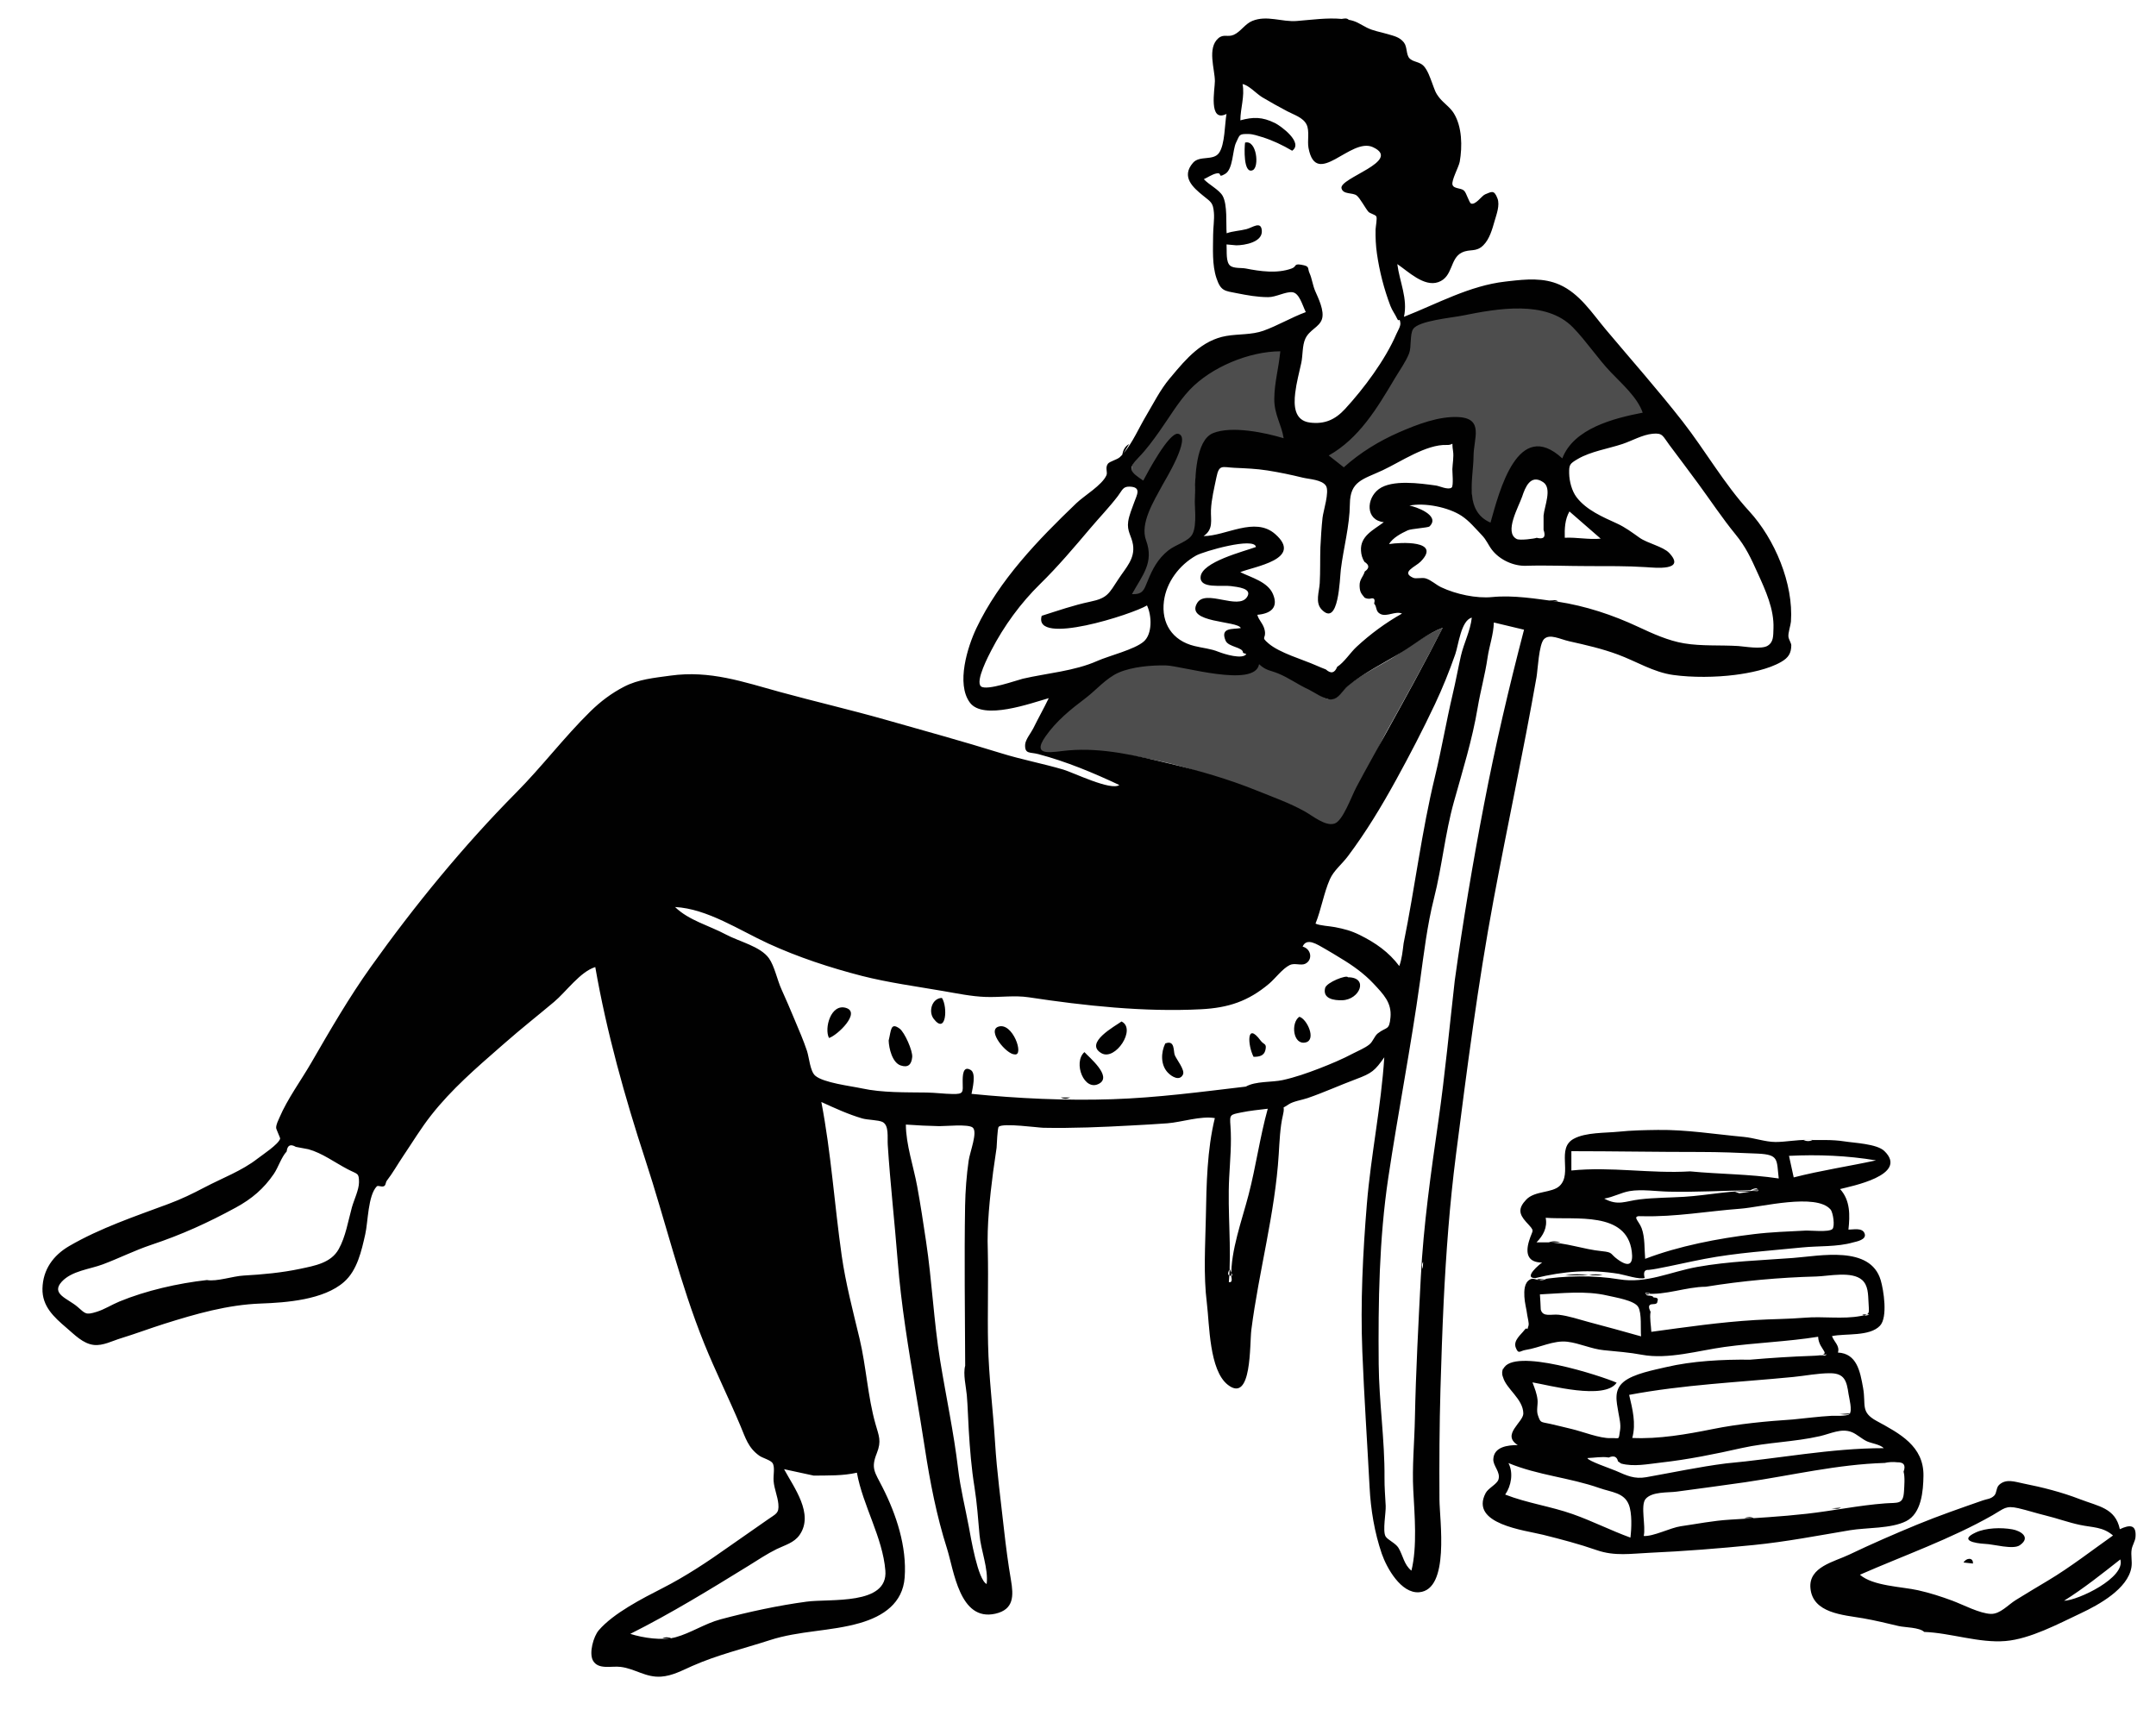 <svg width="49" height="39" viewBox="0 0 49 39" fill="none" xmlns="http://www.w3.org/2000/svg">
<g clip-path="url(#clip0_405_2924)">
<path fill-rule="evenodd" clip-rule="evenodd" d="M32.788 14.271C32.379 15.071 31.946 15.85 31.51 16.635C31.279 17.05 30.534 18.77 30.342 18.835C30.134 18.906 28.865 18.16 28.501 18.013C27.854 17.754 27.239 17.508 26.562 17.347C25.805 17.168 25.042 17.036 24.257 17.102C23.913 17.132 23.344 17.215 23.686 16.732C23.935 16.379 24.176 16.055 24.515 15.8C24.761 15.615 25.122 15.275 25.41 15.151C25.713 15.021 26.159 15.05 26.485 15.058C26.836 15.066 28.512 15.589 28.604 15.044C28.775 15.2 28.875 15.139 29.07 15.215C29.291 15.301 29.429 15.467 29.648 15.568C29.79 15.633 30.052 15.89 30.21 15.892C30.421 15.894 30.477 15.72 30.628 15.591C30.966 15.303 31.417 15.114 31.784 14.864C32.107 14.643 32.414 14.414 32.788 14.271ZM29.106 7.95C29.077 8.315 29.176 8.654 29.173 9.03C29.172 9.194 29.165 9.358 29.215 9.516C29.259 9.657 29.228 9.912 29.252 10.06C28.834 9.933 28.057 9.744 27.63 9.915C27.221 10.079 27.17 10.838 27.156 11.208C27.146 11.459 27.258 11.847 27.173 12.088C27.134 12.2 27.133 12.236 27.136 12.246L27.136 12.247C27.128 12.243 27.095 12.243 26.98 12.327C26.865 12.409 26.728 12.455 26.615 12.546C26.409 12.712 26.374 12.901 26.272 13.141C26.173 13.375 25.91 13.583 25.617 13.575C25.853 13.147 26.18 12.748 25.992 12.245C25.851 11.866 26.099 11.421 26.295 11.061C26.36 10.942 27.078 10.028 26.759 9.963C26.553 9.921 26.079 10.892 25.988 11.061C25.735 10.89 25.621 10.679 25.816 10.421C25.966 10.223 26.149 10.054 26.295 9.849C26.531 9.517 26.762 9.12 27.042 8.825C27.535 8.306 28.396 7.953 29.106 7.95ZM35.732 7.383C36.047 7.685 36.445 7.936 36.75 8.252C37.016 8.53 37.375 8.996 37.502 9.366C36.852 9.492 35.773 9.875 35.514 10.557C34.504 9.629 34.113 11.325 33.913 12.034C33.321 11.778 33.439 10.926 33.447 10.429C33.453 10.035 33.693 9.568 33.12 9.535C32.692 9.511 32.277 9.686 31.891 9.849C31.409 10.053 30.904 10.357 30.514 10.707L30.109 10.392C30.774 10.018 31.121 9.304 31.51 8.651C31.634 8.442 31.8 8.21 31.891 7.985C31.953 7.829 31.997 7.515 32.066 7.376C32.174 7.159 33.229 7.099 33.509 7.043C34.247 6.894 35.129 6.806 35.732 7.383Z" fill="#4D4D4D"/>
<path fill-rule="evenodd" clip-rule="evenodd" d="M30.654 0.45L30.641 0.448C30.828 0.478 30.906 0.548 31.064 0.628C31.215 0.704 31.369 0.725 31.534 0.774C31.68 0.818 31.809 0.84 31.908 0.967C31.986 1.068 31.954 1.238 32.033 1.325C32.111 1.411 32.265 1.399 32.358 1.501C32.447 1.599 32.501 1.76 32.547 1.882C32.61 2.046 32.617 2.107 32.727 2.239C32.824 2.353 32.962 2.445 33.042 2.576C33.231 2.883 33.236 3.329 33.176 3.675C33.155 3.793 32.984 4.098 33.011 4.198C33.037 4.294 33.197 4.268 33.269 4.329C33.332 4.381 33.387 4.614 33.437 4.628C33.544 4.658 33.675 4.447 33.756 4.416C33.897 4.361 33.956 4.304 34.034 4.512C34.092 4.666 34.011 4.874 33.969 5.021C33.915 5.208 33.855 5.433 33.712 5.575C33.545 5.741 33.41 5.65 33.225 5.74C32.947 5.874 33.029 6.293 32.688 6.413C32.362 6.527 32.003 6.168 31.757 6.003C31.808 6.404 32 6.79 31.908 7.201C32.657 6.908 33.397 6.492 34.213 6.4L34.298 6.39C34.687 6.346 35.077 6.309 35.443 6.47C35.902 6.673 36.184 7.118 36.495 7.489C37.08 8.185 37.68 8.862 38.242 9.581C38.756 10.241 39.19 11.005 39.757 11.622C40.332 12.248 40.765 13.264 40.703 14.131C40.697 14.209 40.636 14.387 40.646 14.472C40.653 14.536 40.712 14.618 40.711 14.67C40.708 14.846 40.65 14.947 40.483 15.044C40.193 15.213 39.761 15.298 39.433 15.34C38.998 15.396 38.465 15.402 38.029 15.342C37.58 15.281 37.185 15.03 36.772 14.878C36.41 14.744 36.046 14.661 35.665 14.576C35.455 14.529 35.223 14.399 35.093 14.525C34.974 14.64 34.949 15.233 34.921 15.391C34.62 17.1 34.262 18.751 33.945 20.451C33.586 22.378 33.34 24.305 33.09 26.248C32.947 27.36 32.865 28.481 32.81 29.599L32.81 29.593C32.812 29.664 32.814 29.736 32.816 29.807C32.814 29.738 32.812 29.668 32.81 29.599C32.779 30.256 32.757 30.913 32.738 31.566C32.714 32.408 32.71 33.241 32.715 34.083C32.718 34.555 32.954 36.13 32.255 36.191C31.843 36.226 31.515 35.637 31.404 35.315C31.239 34.833 31.153 34.313 31.127 33.805C31.073 32.778 31.003 31.751 30.962 30.723C30.917 29.61 30.974 28.477 31.065 27.368C31.157 26.251 31.39 25.15 31.461 24.032C31.247 24.337 31.179 24.394 30.823 24.527C30.451 24.666 30.093 24.83 29.718 24.959C29.59 25.003 29.391 25.031 29.286 25.103C29.093 25.236 29.22 25.085 29.158 25.344C29.092 25.621 29.08 25.953 29.062 26.238C28.98 27.572 28.61 28.897 28.44 30.224C28.398 30.545 28.457 31.905 27.906 31.477C27.481 31.146 27.489 30.109 27.429 29.623C27.348 28.976 27.393 28.31 27.406 27.658C27.42 26.916 27.433 26.138 27.61 25.414C27.293 25.359 26.852 25.507 26.534 25.532C26.258 25.553 25.982 25.567 25.708 25.582C25.053 25.618 24.379 25.647 23.713 25.634C23.592 25.632 22.8 25.521 22.699 25.61C22.666 25.639 22.656 26.038 22.65 26.087C22.626 26.271 22.595 26.454 22.571 26.636C22.496 27.219 22.428 27.846 22.45 28.429C22.466 29.132 22.441 29.84 22.456 30.546C22.472 31.301 22.569 32.041 22.615 32.788C22.656 33.457 22.747 34.114 22.82 34.781C22.863 35.164 22.911 35.531 22.976 35.912C23.037 36.269 23.047 36.583 22.621 36.679C21.806 36.862 21.68 35.69 21.522 35.196C21.287 34.459 21.137 33.685 21.02 32.921C20.955 32.496 20.884 32.073 20.813 31.649L20.813 31.736L20.813 31.649C20.647 30.657 20.481 29.666 20.402 28.66C20.333 27.776 20.233 26.902 20.176 26.019C20.165 25.846 20.209 25.579 20.057 25.502C19.965 25.456 19.714 25.456 19.598 25.422C19.277 25.328 18.981 25.191 18.667 25.048C18.89 26.212 18.963 27.369 19.13 28.543C19.219 29.166 19.388 29.811 19.535 30.424C19.687 31.06 19.721 31.744 19.897 32.365C19.974 32.639 20.039 32.751 19.927 33.032C19.789 33.377 19.881 33.459 20.053 33.798C20.371 34.422 20.614 35.158 20.56 35.861C20.516 36.435 20.082 36.735 19.545 36.89C18.873 37.084 18.169 37.061 17.493 37.281C16.904 37.472 16.305 37.614 15.733 37.867C15.502 37.969 15.283 38.09 15.027 38.109C14.676 38.134 14.439 37.93 14.107 37.888C13.9 37.861 13.596 37.96 13.476 37.743C13.382 37.571 13.489 37.194 13.608 37.056C13.942 36.666 14.611 36.326 15.061 36.096C15.58 35.831 16.082 35.499 16.563 35.157C16.855 34.949 17.152 34.75 17.444 34.542C17.636 34.405 17.709 34.404 17.69 34.185C17.674 34.011 17.596 33.842 17.582 33.664C17.571 33.527 17.619 33.34 17.555 33.251C17.507 33.185 17.329 33.139 17.259 33.089C17.002 32.907 16.944 32.682 16.827 32.406C16.563 31.778 16.259 31.167 16.003 30.534C15.455 29.174 15.12 27.744 14.665 26.357C14.201 24.94 13.785 23.452 13.529 21.981C13.187 22.085 12.864 22.546 12.591 22.774C12.223 23.083 11.845 23.381 11.484 23.698L11.376 23.792C10.82 24.278 10.263 24.759 9.803 25.344C9.567 25.643 9.374 25.965 9.161 26.28C9.038 26.462 8.923 26.668 8.789 26.84C8.768 26.868 8.767 26.925 8.744 26.949C8.693 27.001 8.596 26.932 8.563 26.966C8.362 27.176 8.365 27.774 8.302 28.051C8.216 28.434 8.119 28.874 7.82 29.137C7.359 29.545 6.508 29.608 5.924 29.629C5.174 29.656 4.447 29.865 3.736 30.089C3.404 30.194 3.081 30.316 2.749 30.418C2.557 30.476 2.339 30.593 2.134 30.57C1.888 30.543 1.693 30.336 1.512 30.182C1.223 29.935 0.956 29.692 0.965 29.287C0.976 28.858 1.208 28.535 1.573 28.322C2.28 27.911 3.071 27.647 3.833 27.363C4.125 27.254 4.375 27.133 4.654 26.986C5.048 26.779 5.502 26.61 5.852 26.336C5.956 26.255 6.335 26.007 6.367 25.88C6.371 25.863 6.277 25.668 6.276 25.637C6.275 25.558 6.322 25.471 6.351 25.403C6.534 24.975 6.839 24.562 7.073 24.158C7.501 23.418 7.931 22.674 8.428 21.977C9.417 20.589 10.529 19.23 11.729 18.018C12.315 17.428 12.82 16.758 13.413 16.175C13.648 15.944 13.896 15.757 14.186 15.607C14.509 15.44 14.871 15.407 15.242 15.356C16.138 15.233 16.887 15.498 17.729 15.729C18.525 15.947 19.322 16.131 20.122 16.358C21.001 16.608 21.871 16.847 22.748 17.119C23.216 17.265 23.697 17.354 24.168 17.493C24.394 17.56 25.251 17.981 25.439 17.843C24.845 17.564 24.235 17.309 23.599 17.141C23.411 17.091 23.291 17.146 23.298 16.931C23.302 16.813 23.434 16.655 23.482 16.558C23.595 16.327 23.724 16.101 23.835 15.869C23.432 15.983 22.347 16.38 22.043 15.97C21.725 15.541 21.991 14.7 22.19 14.28C22.711 13.183 23.596 12.268 24.459 11.441C24.645 11.262 25.048 11.029 25.147 10.801C25.177 10.732 25.112 10.63 25.18 10.54C25.221 10.487 25.384 10.45 25.449 10.393C25.468 10.376 25.486 10.357 25.505 10.338C25.525 10.233 25.567 10.143 25.662 10.093C25.619 10.164 25.576 10.235 25.534 10.306C25.732 10.077 25.895 9.707 26.039 9.466C26.211 9.177 26.365 8.865 26.581 8.606L26.616 8.565C26.958 8.154 27.317 7.732 27.87 7.636C28.15 7.588 28.448 7.613 28.716 7.517C29.041 7.4 29.349 7.215 29.677 7.094C29.596 6.927 29.53 6.661 29.372 6.642C29.22 6.625 28.997 6.755 28.823 6.754C28.569 6.753 28.352 6.712 28.107 6.664C27.836 6.61 27.747 6.62 27.648 6.326C27.544 6.017 27.57 5.659 27.571 5.339C27.571 5.182 27.602 4.988 27.589 4.834C27.569 4.603 27.524 4.594 27.343 4.447C27.116 4.263 26.836 4.02 27.114 3.7C27.264 3.527 27.572 3.662 27.705 3.476C27.841 3.287 27.834 2.812 27.875 2.59C27.458 2.796 27.611 2.029 27.611 1.844C27.611 1.576 27.431 1.093 27.69 0.869C27.811 0.766 27.9 0.851 28.038 0.792C28.195 0.724 28.293 0.545 28.46 0.476C28.793 0.339 29.132 0.504 29.473 0.477C29.815 0.45 30.152 0.4 30.494 0.43C30.549 0.423 30.605 0.403 30.654 0.45ZM45.985 33.719C46.414 33.804 46.861 33.917 47.27 34.076C47.696 34.241 48.076 34.275 48.178 34.758C48.396 34.656 48.56 34.641 48.534 34.941C48.526 35.029 48.462 35.125 48.447 35.216C48.424 35.35 48.464 35.491 48.441 35.626C48.36 36.114 47.701 36.476 47.293 36.668C46.789 36.905 46.14 37.254 45.578 37.3C44.979 37.35 44.326 37.114 43.732 37.093C43.622 36.987 43.292 36.992 43.154 36.96C42.884 36.896 42.617 36.831 42.343 36.783C41.897 36.706 41.194 36.672 41.146 36.094C41.105 35.614 41.685 35.5 42.025 35.337C42.535 35.093 43.055 34.867 43.578 34.651C44.069 34.449 44.566 34.278 45.066 34.103C45.163 34.069 45.242 34.074 45.322 33.996C45.385 33.934 45.365 33.815 45.434 33.751C45.591 33.603 45.796 33.681 45.985 33.719ZM17.82 33.394C18.041 33.807 18.506 34.411 18.172 34.889C18.047 35.068 17.84 35.119 17.654 35.209C17.43 35.319 17.223 35.459 17.011 35.59C16.136 36.129 15.247 36.675 14.325 37.137C14.613 37.23 15.057 37.295 15.354 37.214C15.7 37.119 16.021 36.902 16.376 36.807C17.014 36.637 17.684 36.492 18.332 36.405C18.861 36.333 20.186 36.495 20.122 35.699C20.061 34.943 19.61 34.222 19.475 33.474C19.145 33.548 18.831 33.535 18.494 33.54C18.269 33.491 18.044 33.443 17.82 33.394ZM45.284 34.441C44.334 34.982 43.272 35.354 42.271 35.793C42.565 36.052 43.226 36.063 43.593 36.146C43.861 36.206 44.116 36.288 44.372 36.383C44.611 36.472 44.996 36.676 45.248 36.683C45.461 36.688 45.634 36.479 45.817 36.366C46.058 36.218 46.298 36.072 46.541 35.928C47.055 35.621 47.535 35.246 48.023 34.901C47.791 34.701 47.561 34.722 47.274 34.661C47.01 34.606 46.753 34.51 46.489 34.446C46.283 34.396 46.078 34.329 45.872 34.281C45.58 34.215 45.552 34.288 45.284 34.441ZM48.189 35.445C47.764 35.779 47.37 36.095 46.91 36.385C47.235 36.375 48.316 35.857 48.189 35.445ZM20.588 25.561C20.588 26.01 20.764 26.52 20.845 26.964C20.921 27.378 20.984 27.795 21.046 28.211C21.182 29.113 21.221 30.026 21.368 30.93C21.502 31.75 21.678 32.566 21.775 33.386C21.828 33.835 21.936 34.26 22.02 34.709C22.064 34.944 22.223 35.909 22.424 36.004C22.467 35.658 22.293 35.239 22.262 34.889C22.23 34.528 22.205 34.164 22.147 33.8C22.078 33.373 22.043 32.936 22.017 32.504C22 32.24 21.996 31.976 21.973 31.712C21.956 31.521 21.884 31.23 21.936 31.042C21.931 29.83 21.914 28.608 21.934 27.406C21.94 27.072 21.967 26.711 22.015 26.38C22.046 26.172 22.225 25.729 22.107 25.629C22.006 25.544 21.476 25.6 21.346 25.597C21.093 25.591 20.841 25.58 20.588 25.561ZM33.951 14.149C33.943 14.428 33.849 14.671 33.808 14.948C33.753 15.331 33.647 15.704 33.583 16.086C33.462 16.812 33.239 17.522 33.042 18.23C32.841 18.952 32.774 19.696 32.59 20.421C32.438 21.019 32.36 21.677 32.275 22.292C32.069 23.783 31.776 25.276 31.552 26.768C31.343 28.166 31.322 29.593 31.334 31.004C31.341 31.866 31.473 32.725 31.466 33.588C31.464 33.801 31.482 34.014 31.493 34.227C31.501 34.377 31.42 34.794 31.489 34.919C31.532 34.999 31.718 35.073 31.784 35.183C31.888 35.358 31.91 35.568 32.078 35.7C32.213 35.153 32.149 34.43 32.12 33.872C32.091 33.334 32.147 32.777 32.157 32.231C32.179 31.159 32.236 30.103 32.291 29.03C32.351 27.854 32.522 26.649 32.69 25.482C32.842 24.421 32.943 23.34 33.063 22.285C33.248 20.952 33.475 19.598 33.728 18.283C33.983 16.954 34.291 15.637 34.637 14.313L33.951 14.149ZM42.743 29.097C42.81 29.322 42.908 29.941 42.727 30.133C42.491 30.384 41.943 30.304 41.636 30.369C41.682 30.5 41.819 30.588 41.771 30.743C42.2 30.764 42.276 31.169 42.343 31.547C42.413 31.939 42.277 32.094 42.651 32.298C43.173 32.582 43.725 32.869 43.715 33.545C43.71 33.886 43.672 34.399 43.322 34.575C42.981 34.748 42.425 34.719 42.048 34.781C41.319 34.903 40.587 35.045 39.853 35.118C39.072 35.196 38.278 35.259 37.495 35.294C37.069 35.313 36.701 35.377 36.289 35.234C35.884 35.093 35.488 34.99 35.07 34.885C34.658 34.782 33.396 34.643 33.764 33.938C33.822 33.825 34.024 33.735 34.056 33.628C34.108 33.456 33.931 33.322 33.939 33.166C33.952 32.882 34.273 32.846 34.495 32.846C34.115 32.609 34.624 32.327 34.621 32.126C34.616 31.795 34.234 31.573 34.16 31.303L34.16 31.307C34.13 31.234 34.134 31.163 34.166 31.093L34.165 31.12C34.374 30.61 36.411 31.281 36.742 31.428C36.47 31.832 35.205 31.483 34.829 31.421C34.88 31.556 34.929 31.677 34.944 31.816C34.956 31.928 34.913 32.057 34.953 32.17C35.015 32.349 35.013 32.315 35.233 32.364C35.395 32.4 35.556 32.442 35.718 32.48C35.968 32.539 36.36 32.697 36.606 32.688C36.823 32.68 36.78 32.748 36.82 32.507C36.841 32.378 36.805 32.24 36.783 32.114C36.738 31.848 36.671 31.597 36.903 31.407C37.124 31.225 37.59 31.139 37.861 31.075C38.462 30.933 39.157 30.898 39.774 30.905C40.244 30.865 40.714 30.834 41.186 30.818C41.724 30.799 41.333 30.713 41.321 30.384C40.613 30.497 39.899 30.519 39.193 30.616C38.608 30.696 37.912 30.905 37.315 30.793C37.034 30.74 36.746 30.719 36.447 30.689C36.165 30.661 35.898 30.53 35.62 30.497C35.306 30.46 34.986 30.636 34.675 30.683C34.543 30.703 34.512 30.792 34.45 30.633C34.385 30.468 34.571 30.334 34.643 30.235C34.729 30.12 34.693 30.307 34.74 30.127C34.754 30.077 34.718 29.95 34.711 29.896C34.694 29.759 34.651 29.61 34.645 29.473C34.639 29.347 34.637 29.155 34.774 29.082C34.857 29.037 34.916 29.102 34.989 29.09C35.556 28.991 36.223 28.983 36.798 29.078C37.422 29.181 37.958 28.908 38.573 28.797C39.293 28.668 40.022 28.648 40.749 28.593C41.37 28.546 42.506 28.303 42.743 29.097ZM34.283 33.255C34.399 33.477 34.347 33.772 34.209 33.971C34.708 34.166 35.239 34.237 35.743 34.415C36.193 34.574 36.611 34.788 37.055 34.949C37.081 34.743 37.095 34.395 37.019 34.201C36.911 33.926 36.628 33.92 36.349 33.822C35.671 33.584 34.957 33.534 34.283 33.255ZM42.834 33.252C41.755 33.284 40.724 33.535 39.66 33.691C39.143 33.766 38.625 33.834 38.106 33.904C37.907 33.931 37.544 33.899 37.399 34.072C37.279 34.215 37.41 34.703 37.357 34.912C37.575 34.928 37.963 34.725 38.199 34.691C38.568 34.638 38.932 34.565 39.304 34.542C39.894 34.505 40.474 34.473 41.063 34.407C41.662 34.34 42.241 34.216 42.845 34.171C43.138 34.149 43.256 34.204 43.273 33.894C43.28 33.773 43.297 33.57 43.263 33.451C43.317 33.304 43.269 33.233 43.118 33.237C43.023 33.226 42.928 33.231 42.834 33.252ZM41.363 32.643C40.776 32.777 40.175 32.782 39.587 32.913C38.98 33.05 38.364 33.175 37.746 33.244C37.451 33.277 37.135 33.344 36.844 33.266C36.821 33.249 36.797 33.233 36.773 33.216C36.748 33.107 36.677 33.078 36.562 33.129C36.414 33.101 36.227 33.137 36.079 33.141C36.073 33.2 36.62 33.385 36.724 33.431C36.976 33.542 37.146 33.623 37.415 33.576C38.019 33.469 38.614 33.341 39.226 33.263C40.422 33.154 41.609 32.916 42.813 32.916C42.728 32.831 42.542 32.809 42.436 32.763C42.316 32.71 42.202 32.597 42.084 32.551C41.847 32.458 41.606 32.587 41.363 32.643ZM41.594 31.213C41.318 31.212 41.032 31.271 40.756 31.298C39.506 31.42 38.263 31.472 37.026 31.705C37.102 32.025 37.187 32.356 37.097 32.684C37.69 32.714 38.341 32.6 38.921 32.483C39.513 32.363 40.142 32.304 40.747 32.264C41.039 32.236 41.332 32.197 41.624 32.181C41.684 32.177 41.985 32.196 42.034 32.14C42.103 32.062 42.026 31.777 42.013 31.689C41.97 31.388 41.922 31.214 41.594 31.213ZM34.998 29.421C35.006 29.535 35.013 29.65 35.017 29.765C35.064 29.947 35.26 29.864 35.429 29.884C35.656 29.911 35.882 29.989 36.102 30.048C36.501 30.155 36.9 30.261 37.297 30.375C37.281 30.214 37.317 29.849 37.232 29.706C37.143 29.557 36.721 29.492 36.525 29.446C36.029 29.332 35.501 29.397 34.998 29.421ZM41.282 29.014C40.445 29.036 39.594 29.113 38.769 29.247C38.322 29.249 37.85 29.445 37.409 29.402C37.403 29.484 37.544 29.416 37.583 29.492C37.666 29.492 37.695 29.52 37.669 29.574C37.671 29.611 37.652 29.633 37.613 29.639C37.593 29.641 37.574 29.642 37.554 29.644C37.469 29.647 37.455 29.704 37.513 29.816C37.488 29.956 37.525 30.132 37.53 30.272C38.322 30.164 39.092 30.052 39.889 30.004C40.266 29.981 40.642 29.982 41.018 29.951C41.432 29.916 41.883 29.989 42.288 29.912C42.504 29.871 42.481 29.873 42.466 29.592C42.456 29.422 42.46 29.219 42.321 29.094C42.088 28.886 41.559 29.006 41.282 29.014ZM6.515 26.173C6.395 26.3 6.325 26.533 6.224 26.682C5.994 27.02 5.721 27.25 5.364 27.445C4.722 27.795 4.124 28.066 3.437 28.295C3.058 28.422 2.708 28.599 2.338 28.738C2.041 28.85 1.632 28.884 1.404 29.132C1.147 29.412 1.542 29.514 1.762 29.704C1.942 29.859 1.945 29.895 2.191 29.819C2.375 29.763 2.537 29.656 2.714 29.583C3.317 29.334 4.047 29.168 4.703 29.095C4.927 29.135 5.291 29.006 5.536 28.993C5.963 28.969 6.403 28.929 6.821 28.84C7.149 28.77 7.522 28.709 7.698 28.392C7.856 28.109 7.912 27.754 7.997 27.445C8.042 27.281 8.159 27.043 8.159 26.873C8.159 26.652 8.129 26.696 7.899 26.575C7.607 26.422 7.324 26.209 7.01 26.122C6.914 26.104 6.819 26.086 6.724 26.068C6.601 25.996 6.531 26.031 6.515 26.173ZM28.813 25.201C28.614 25.225 28.414 25.244 28.218 25.284C27.951 25.338 27.946 25.33 27.965 25.592C27.994 25.986 27.956 26.373 27.936 26.767C27.895 27.556 27.994 28.358 27.928 29.141C27.987 29.156 28.006 29.115 27.985 29.019C27.967 28.433 28.229 27.729 28.377 27.156C28.546 26.506 28.634 25.843 28.813 25.201ZM39.628 25.841C39.861 25.862 40.123 25.957 40.353 25.957C40.587 25.957 40.833 25.905 41.074 25.911C41.355 25.918 41.626 25.897 41.916 25.943C42.139 25.979 42.657 25.997 42.827 26.163C43.393 26.713 42.051 26.966 41.82 27.027C42.055 27.285 42.045 27.625 42.01 27.949C42.122 27.949 42.315 27.901 42.373 28.026C42.444 28.182 42.178 28.222 42.115 28.24C41.753 28.345 41.33 28.316 40.957 28.354C40.211 28.43 39.474 28.474 38.736 28.615C38.376 28.684 38.018 28.769 37.659 28.836C37.597 28.848 37.535 28.857 37.472 28.864C37.376 28.856 37.344 28.916 37.379 29.046C37.279 29.094 36.907 28.973 36.792 28.954C36.133 28.848 35.544 28.892 34.892 29.051C34.609 29.05 34.998 28.729 35.049 28.697C34.736 28.697 34.66 28.509 34.751 28.207C34.836 27.923 34.9 28.01 34.684 27.774C34.523 27.595 34.498 27.464 34.689 27.265C34.883 27.062 35.276 27.12 35.448 26.953C35.741 26.668 35.363 26.101 35.769 25.883C36.043 25.735 36.486 25.754 36.788 25.723C37.081 25.692 37.384 25.687 37.679 25.683C38.321 25.674 38.988 25.782 39.628 25.841ZM36.108 28.986C35.929 28.987 35.751 28.988 35.572 28.99C35.75 28.956 35.929 28.956 36.108 28.986ZM36.429 28.989C36.322 28.988 36.215 28.987 36.108 28.986C36.215 28.957 36.323 28.958 36.429 28.989ZM35.129 27.68C35.173 27.9 35.071 28.086 34.921 28.238H35.148C35.577 28.236 35.982 28.398 36.41 28.439C36.667 28.465 36.586 28.496 36.764 28.625C37.041 28.826 37.121 28.719 37.086 28.446C36.968 27.524 35.801 27.731 35.129 27.68ZM39.56 27.473C38.812 27.529 38.077 27.663 37.324 27.644C37.062 27.625 37.244 27.742 37.309 27.914C37.388 28.124 37.371 28.391 37.39 28.613C38.156 28.32 39.048 28.149 39.864 28.051C40.25 28.004 40.642 27.991 41.031 27.971C41.146 27.965 41.561 28.013 41.645 27.936C41.707 27.878 41.663 27.561 41.603 27.491C41.277 27.111 40.016 27.439 39.56 27.473ZM39.779 27.054C39.163 27.064 38.546 27.099 37.934 27.086C37.66 27.081 37.305 27.026 37.037 27.073C36.84 27.107 36.676 27.207 36.46 27.244C36.777 27.415 36.938 27.3 37.271 27.261C37.603 27.222 37.941 27.223 38.275 27.203C38.824 27.17 39.409 27.038 39.95 27.074C39.959 26.998 39.903 26.991 39.779 27.054ZM35.713 26.166V26.605C36.617 26.512 37.507 26.68 38.413 26.625C39.092 26.69 39.747 26.684 40.426 26.786C40.375 26.354 40.436 26.244 39.947 26.221C39.51 26.201 39.075 26.184 38.641 26.184C37.665 26.185 36.691 26.166 35.713 26.166ZM40.659 26.272C40.694 26.436 40.73 26.599 40.766 26.762C41.386 26.603 42.014 26.51 42.637 26.375C41.984 26.266 41.32 26.239 40.659 26.272ZM15.342 20.616C15.654 20.921 16.121 21.039 16.496 21.24C16.803 21.404 17.282 21.51 17.476 21.781C17.602 21.957 17.666 22.281 17.761 22.487C17.866 22.716 17.963 22.948 18.061 23.181C18.159 23.414 18.261 23.648 18.341 23.888C18.39 24.038 18.411 24.347 18.527 24.449C18.713 24.612 19.334 24.684 19.584 24.738C20.052 24.84 20.584 24.826 21.061 24.833C21.257 24.836 21.456 24.863 21.644 24.866C21.908 24.872 21.883 24.826 21.879 24.596C21.877 24.459 21.88 24.208 22.064 24.322C22.189 24.399 22.103 24.741 22.08 24.863C23.131 24.968 24.228 25.02 25.275 24.985C26.304 24.951 27.298 24.818 28.314 24.698C28.538 24.57 28.904 24.604 29.151 24.55C29.431 24.489 29.713 24.39 29.98 24.287C30.25 24.182 30.506 24.075 30.753 23.944C30.866 23.884 31.017 23.825 31.121 23.741C31.205 23.674 31.236 23.55 31.313 23.489C31.516 23.33 31.575 23.43 31.602 23.123C31.632 22.791 31.445 22.602 31.213 22.354C31.005 22.131 30.735 21.938 30.473 21.782C30.358 21.712 30.234 21.634 30.116 21.568C29.938 21.468 29.699 21.301 29.605 21.516C29.8 21.566 29.843 21.815 29.667 21.905C29.57 21.954 29.424 21.882 29.315 21.934C29.147 22.015 28.985 22.24 28.841 22.361C28.368 22.759 27.916 22.908 27.297 22.94C26.004 23.007 24.649 22.86 23.381 22.668C23.055 22.619 22.729 22.672 22.399 22.66C22.079 22.649 21.745 22.579 21.43 22.525C20.823 22.42 20.183 22.334 19.585 22.181C18.863 21.995 18.137 21.756 17.459 21.445C16.808 21.146 16.073 20.654 15.342 20.616ZM33.45 14.039C33.205 14.1 33.148 14.661 33.074 14.872C32.938 15.259 32.789 15.631 32.614 16.002C32.336 16.591 32.041 17.16 31.727 17.731C31.396 18.333 31.046 18.913 30.633 19.463C30.497 19.644 30.313 19.786 30.225 19.984C30.087 20.296 30.029 20.668 29.898 20.993C29.991 21.04 30.23 21.051 30.343 21.074C30.555 21.116 30.703 21.153 30.906 21.253C31.263 21.43 31.564 21.64 31.802 21.958C31.862 21.795 31.878 21.616 31.9 21.443C32.156 20.184 32.309 18.905 32.612 17.656C32.763 17.032 32.869 16.401 33.016 15.777C33.085 15.488 33.137 15.195 33.203 14.905C33.271 14.612 33.417 14.342 33.45 14.039ZM32.789 14.268C32.425 14.407 32.158 14.641 31.835 14.837C31.444 15.075 30.985 15.299 30.635 15.593C30.506 15.7 30.434 15.886 30.257 15.898C30.107 15.909 29.882 15.741 29.744 15.673L29.731 15.667C29.502 15.562 29.283 15.402 29.052 15.309C28.863 15.231 28.779 15.247 28.615 15.097C28.523 15.644 26.851 15.133 26.501 15.125C26.176 15.117 25.731 15.155 25.429 15.286C25.141 15.41 24.916 15.684 24.67 15.87C24.332 16.125 24.01 16.384 23.762 16.738C23.421 17.223 23.935 17.085 24.278 17.056C25.061 16.989 25.823 17.175 26.578 17.355C27.253 17.516 27.92 17.709 28.566 17.97C28.929 18.117 29.311 18.252 29.653 18.443C29.833 18.543 30.126 18.79 30.332 18.719C30.522 18.654 30.711 18.11 30.826 17.893C31.049 17.472 31.284 17.058 31.514 16.64C31.95 15.852 32.381 15.071 32.789 14.268ZM25.405 11.277C25.211 11.531 24.987 11.762 24.78 12.007C24.421 12.431 24.04 12.882 23.639 13.274C23.198 13.706 22.817 14.227 22.531 14.78C22.479 14.882 22.158 15.483 22.295 15.601C22.42 15.709 23.119 15.457 23.246 15.427C23.795 15.3 24.419 15.254 24.938 15.023C25.203 14.905 25.786 14.764 25.995 14.581C26.19 14.411 26.181 14 26.068 13.761C25.753 13.957 23.472 14.697 23.675 13.997C24.045 13.88 24.394 13.757 24.774 13.677C25.172 13.594 25.198 13.498 25.422 13.158C25.592 12.899 25.798 12.698 25.75 12.382C25.719 12.179 25.608 12.08 25.641 11.852C25.662 11.71 25.728 11.556 25.776 11.421C25.834 11.256 25.955 11.069 25.674 11.061C25.518 11.057 25.51 11.139 25.405 11.277ZM32.878 10.114C32.418 10.096 31.833 10.497 31.428 10.687C30.975 10.899 30.684 10.931 30.679 11.457C30.674 11.954 30.535 12.45 30.474 12.94C30.448 13.153 30.428 14.264 30.037 13.854C29.885 13.695 29.983 13.451 29.994 13.255C30.009 12.985 30 12.711 30.009 12.44C30.021 12.215 30.033 11.99 30.058 11.765C30.075 11.615 30.218 11.178 30.137 11.045C30.05 10.902 29.755 10.892 29.613 10.858C29.341 10.791 29.081 10.737 28.804 10.693C28.55 10.653 28.311 10.645 28.055 10.633C27.776 10.62 27.707 10.546 27.645 10.854C27.596 11.095 27.532 11.347 27.522 11.595C27.514 11.827 27.584 12.028 27.354 12.185C27.859 12.185 28.517 11.735 28.979 12.137C29.638 12.713 28.49 12.878 28.188 13.005C28.439 13.128 28.813 13.224 28.931 13.503C29.064 13.816 28.871 13.949 28.576 13.974C28.604 14.095 28.71 14.173 28.742 14.319C28.788 14.531 28.638 14.461 28.83 14.625C29.082 14.842 29.602 14.987 29.912 15.125C29.985 15.157 30.058 15.188 30.133 15.216C30.249 15.32 30.334 15.3 30.39 15.157C30.549 15.057 30.69 14.832 30.831 14.702C31.145 14.411 31.491 14.156 31.864 13.946C31.709 13.882 31.524 14.027 31.376 13.957C31.256 13.9 31.301 13.796 31.23 13.719C31.259 13.617 31.228 13.581 31.139 13.608C31.094 13.613 31.052 13.605 31.014 13.585C30.939 13.492 30.905 13.462 30.9 13.318C30.895 13.166 30.983 13.112 31.017 12.99C31.127 12.915 31.124 12.841 31.009 12.769C30.962 12.692 30.936 12.608 30.932 12.518C30.91 12.182 31.217 12.046 31.45 11.869C31.032 11.823 31.048 11.332 31.337 11.117C31.638 10.895 32.273 10.986 32.636 11.036C32.712 11.046 32.916 11.144 32.992 11.082C33.039 11.044 33.006 10.722 33.008 10.665C33.013 10.536 33.044 10.383 33.024 10.254C32.981 9.986 33.072 10.121 32.878 10.114ZM27.183 12.628C26.801 12.844 26.509 13.232 26.453 13.663C26.388 14.165 26.643 14.56 27.144 14.683C27.353 14.735 27.507 14.74 27.7 14.818C27.828 14.868 28.239 14.995 28.326 14.867L28.25 14.839C28.259 14.707 27.917 14.712 27.854 14.561C27.725 14.253 28.019 14.308 28.2 14.276C28.135 14.105 26.928 14.167 27.209 13.705C27.404 13.384 28.144 13.875 28.342 13.57C28.472 13.37 28.118 13.342 27.978 13.322C27.767 13.292 27.27 13.39 27.286 13.116C27.306 12.772 28.273 12.534 28.544 12.433C28.514 12.198 27.351 12.533 27.183 12.628ZM37.558 9.859C37.326 9.882 37.092 10.019 36.874 10.092C36.549 10.2 36.157 10.259 35.861 10.431C35.67 10.543 35.661 10.564 35.663 10.758C35.666 10.94 35.724 11.161 35.832 11.303C36.058 11.597 36.431 11.753 36.752 11.9C36.937 11.985 37.097 12.105 37.262 12.222C37.44 12.349 37.799 12.423 37.935 12.567C38.331 12.986 37.61 12.903 37.408 12.891C36.974 12.863 36.541 12.868 36.103 12.867C35.625 12.867 35.151 12.845 34.679 12.86C34.403 12.869 34.086 12.729 33.907 12.496C33.821 12.383 33.787 12.276 33.674 12.159C33.525 12.005 33.396 11.843 33.216 11.724C32.92 11.53 32.383 11.42 32.032 11.492C32.158 11.51 32.75 11.712 32.489 11.965C32.458 11.996 32.077 12.016 31.994 12.054C31.844 12.123 31.656 12.223 31.568 12.367C31.823 12.325 32.77 12.275 32.287 12.765C32.169 12.885 31.828 13.005 32.118 13.133C32.184 13.162 32.318 13.121 32.403 13.147C32.531 13.187 32.635 13.292 32.754 13.348C33.092 13.508 33.558 13.606 33.911 13.571C34.399 13.523 34.908 13.61 35.392 13.674C36.035 13.772 36.651 13.976 37.236 14.25C37.559 14.401 37.914 14.563 38.274 14.623C38.675 14.69 39.099 14.659 39.508 14.684C39.652 14.694 40.031 14.764 40.171 14.679C40.311 14.595 40.3 14.453 40.306 14.283C40.323 13.847 40.126 13.419 39.948 13.028C39.796 12.692 39.68 12.435 39.444 12.147C39.14 11.775 38.876 11.375 38.592 10.988C38.377 10.696 38.161 10.408 37.942 10.116C37.786 9.908 37.793 9.836 37.558 9.859ZM29.096 7.985C28.39 7.988 27.529 8.343 27.039 8.86C26.78 9.134 26.565 9.503 26.346 9.811C26.198 10.018 26.054 10.217 25.876 10.399C25.615 10.664 25.689 10.724 25.983 10.924C26.076 10.749 26.569 9.818 26.776 9.86C27.09 9.924 26.483 10.908 26.417 11.03C26.221 11.393 25.904 11.899 26.047 12.282C26.234 12.787 25.962 13.075 25.726 13.505C25.974 13.512 25.998 13.415 26.084 13.203C26.194 12.931 26.314 12.704 26.546 12.516C26.726 12.37 27.02 12.309 27.105 12.133C27.21 11.915 27.144 11.486 27.152 11.244C27.165 10.876 27.166 10.007 27.571 9.844C27.996 9.673 28.759 9.834 29.174 9.961C29.122 9.637 28.959 9.425 28.961 9.066C28.963 8.689 29.067 8.353 29.096 7.985ZM34.596 11.283C34.515 11.521 34.176 12.104 34.472 12.252C34.541 12.287 34.868 12.246 34.925 12.224C35.086 12.265 35.138 12.206 35.081 12.043V11.719C35.1 11.504 35.281 11.101 35.073 10.96C34.782 10.763 34.661 11.088 34.596 11.283ZM35.669 11.625C35.565 11.808 35.557 12.017 35.563 12.223C35.835 12.209 36.107 12.27 36.379 12.243C36.142 12.037 35.906 11.831 35.669 11.625ZM33.251 7.171C32.992 7.224 32.242 7.289 32.117 7.479C32.038 7.598 32.082 7.89 32.024 8.035C31.943 8.236 31.806 8.422 31.696 8.608C31.294 9.285 30.886 9.966 30.199 10.353L30.541 10.622C30.91 10.289 31.345 10.023 31.799 9.825C32.206 9.648 32.712 9.451 33.164 9.481C33.728 9.52 33.492 9.974 33.49 10.361C33.487 10.874 33.263 11.613 33.875 11.879C34.075 11.168 34.497 9.488 35.507 10.419C35.765 9.736 36.685 9.505 37.334 9.38C37.216 9.034 36.859 8.722 36.612 8.463C36.303 8.139 36.058 7.759 35.748 7.441C35.136 6.813 34.026 7.015 33.251 7.171ZM28.24 1.912C28.293 2.187 28.191 2.46 28.19 2.735C28.483 2.656 28.684 2.654 28.973 2.795C29.111 2.862 29.63 3.243 29.367 3.426C29.154 3.3 28.926 3.191 28.689 3.117C28.595 3.088 28.478 3.048 28.379 3.046C28.148 3.041 28.18 3.066 28.093 3.24C28.01 3.408 28.028 3.846 27.844 3.953C27.654 4.064 27.8 3.909 27.638 3.944C27.546 3.965 27.445 4.034 27.36 4.073C27.476 4.199 27.71 4.313 27.788 4.453C27.9 4.657 27.861 5.079 27.878 5.302C28.025 5.25 28.18 5.247 28.329 5.208C28.469 5.172 28.663 5.012 28.678 5.246C28.694 5.507 28.282 5.576 28.097 5.576L27.876 5.556C27.887 5.711 27.854 5.962 27.964 6.043C28.047 6.104 28.214 6.084 28.314 6.103C28.644 6.168 29.025 6.222 29.352 6.104C29.479 6.059 29.397 5.988 29.572 6.017C29.782 6.053 29.705 6.086 29.766 6.218C29.813 6.319 29.837 6.491 29.89 6.613C29.961 6.776 30.106 7.067 30.044 7.255C29.984 7.438 29.761 7.493 29.666 7.7C29.595 7.854 29.611 8.078 29.575 8.248C29.526 8.474 29.464 8.699 29.437 8.929C29.402 9.219 29.414 9.56 29.773 9.605C30.107 9.646 30.345 9.539 30.569 9.296C30.996 8.833 31.484 8.178 31.735 7.594C31.764 7.526 31.837 7.413 31.826 7.34C31.807 7.195 31.798 7.341 31.752 7.241C31.709 7.145 31.64 7.058 31.6 6.952C31.455 6.57 31.352 6.17 31.294 5.765C31.268 5.582 31.259 5.401 31.263 5.216C31.265 5.153 31.303 4.963 31.28 4.92C31.257 4.876 31.137 4.856 31.099 4.812C31.03 4.732 30.911 4.504 30.834 4.444C30.739 4.37 30.527 4.428 30.489 4.281C30.427 4.045 31.883 3.66 31.203 3.345C30.695 3.11 29.916 4.299 29.739 3.364C29.708 3.201 29.767 2.982 29.696 2.833C29.617 2.669 29.403 2.608 29.254 2.528C29.063 2.426 28.871 2.321 28.686 2.21C28.558 2.133 28.375 1.93 28.24 1.912ZM41.519 30.784C41.472 30.831 41.412 30.804 41.358 30.807C41.411 30.799 41.465 30.792 41.519 30.784ZM35.144 29.07C35.073 29.104 35.002 29.108 34.929 29.073C35.001 29.072 35.072 29.071 35.144 29.07ZM27.949 28.843C27.978 28.916 27.996 28.957 28.006 28.98L28.006 28.98C28.004 28.98 28.003 28.983 28.003 28.995C27.903 29.008 27.885 28.957 27.949 28.843ZM32.344 28.682C32.341 28.736 32.338 28.789 32.335 28.843C32.316 28.788 32.307 28.733 32.344 28.682ZM40.983 25.91C41.054 25.91 41.126 25.91 41.197 25.91C41.126 25.948 41.054 25.943 40.983 25.91ZM24.108 24.945C24.18 24.945 24.251 24.946 24.322 24.946C24.25 24.98 24.179 24.984 24.108 24.945ZM35.411 13.669L35.197 13.649C35.269 13.653 35.348 13.619 35.411 13.669ZM15.269 37.239C15.197 37.239 15.126 37.239 15.054 37.239C15.126 37.202 15.197 37.212 15.269 37.239ZM42.054 32.124C41.971 32.176 41.876 32.137 41.786 32.144C41.876 32.137 41.965 32.13 42.054 32.124ZM39.858 34.507L39.644 34.506C39.715 34.48 39.787 34.471 39.858 34.507ZM41.84 34.267C41.773 34.313 41.698 34.286 41.626 34.285L41.84 34.267ZM42.483 29.874C42.43 29.912 42.376 29.907 42.322 29.877L42.483 29.874ZM37.394 29.387C37.429 29.389 37.465 29.391 37.501 29.394C37.483 29.438 37.388 29.432 37.394 29.387ZM35.465 28.238L35.197 28.239C35.286 28.203 35.376 28.21 35.465 28.238ZM39.804 27.082C39.805 27.082 39.544 27.123 39.53 27.122L39.429 27.087L39.804 27.082ZM39.965 27.062L39.817 27.054L39.822 27.053C39.864 27.044 39.966 27.011 39.965 27.062ZM44.84 35.539C44.768 35.531 44.697 35.523 44.626 35.515C44.683 35.411 44.849 35.389 44.84 35.539ZM45.738 34.762C45.911 34.793 46.17 34.936 45.906 35.122C45.752 35.23 45.304 35.097 45.116 35.092C44.87 35.078 44.524 35.01 44.898 34.835C45.135 34.724 45.487 34.716 45.738 34.762ZM24.646 23.914C24.759 24.038 25.27 24.457 24.989 24.626C24.642 24.833 24.379 24.149 24.646 23.914ZM26.699 23.982C26.738 24.08 26.935 24.319 26.886 24.423C26.812 24.578 26.636 24.479 26.541 24.379C26.373 24.202 26.385 23.92 26.483 23.718C26.708 23.628 26.665 23.896 26.699 23.982ZM20.446 23.38C20.559 23.463 20.746 23.884 20.732 24.027C20.715 24.203 20.634 24.273 20.469 24.217C20.278 24.152 20.203 23.828 20.197 23.651C20.255 23.414 20.239 23.229 20.446 23.38ZM28.651 23.653C28.722 23.75 28.796 23.71 28.759 23.869C28.727 24.008 28.6 24.021 28.49 24.021C28.356 23.762 28.323 23.208 28.651 23.653ZM25.489 23.218C25.835 23.385 25.348 24.121 25.033 23.939C24.63 23.706 25.346 23.323 25.489 23.218ZM23.06 23.966C22.873 23.966 22.426 23.427 22.689 23.336C23.015 23.224 23.287 24.006 23.06 23.966ZM29.53 23.111C29.701 23.153 29.928 23.639 29.67 23.695C29.384 23.757 29.333 23.245 29.53 23.111ZM19.227 22.909C19.573 23.014 19.031 23.535 18.841 23.593C18.728 23.375 18.883 22.805 19.227 22.909ZM21.407 22.682C21.544 22.888 21.504 23.535 21.217 23.153C21.096 22.99 21.179 22.69 21.407 22.682ZM30.635 22.213C31.114 22.213 30.905 22.724 30.505 22.735C30.321 22.741 30.057 22.704 30.116 22.458C30.148 22.327 30.614 22.15 30.635 22.213ZM28.471 3.868C28.254 3.965 28.281 3.346 28.297 3.241C28.562 3.172 28.626 3.799 28.471 3.868Z" fill="#010101"/>
</g>
<defs>
<clipPath id="clip0_405_2924">
<rect width="48" height="38.4" fill="white" transform="translate(0.75)"/>
</clipPath>
</defs>
</svg>

